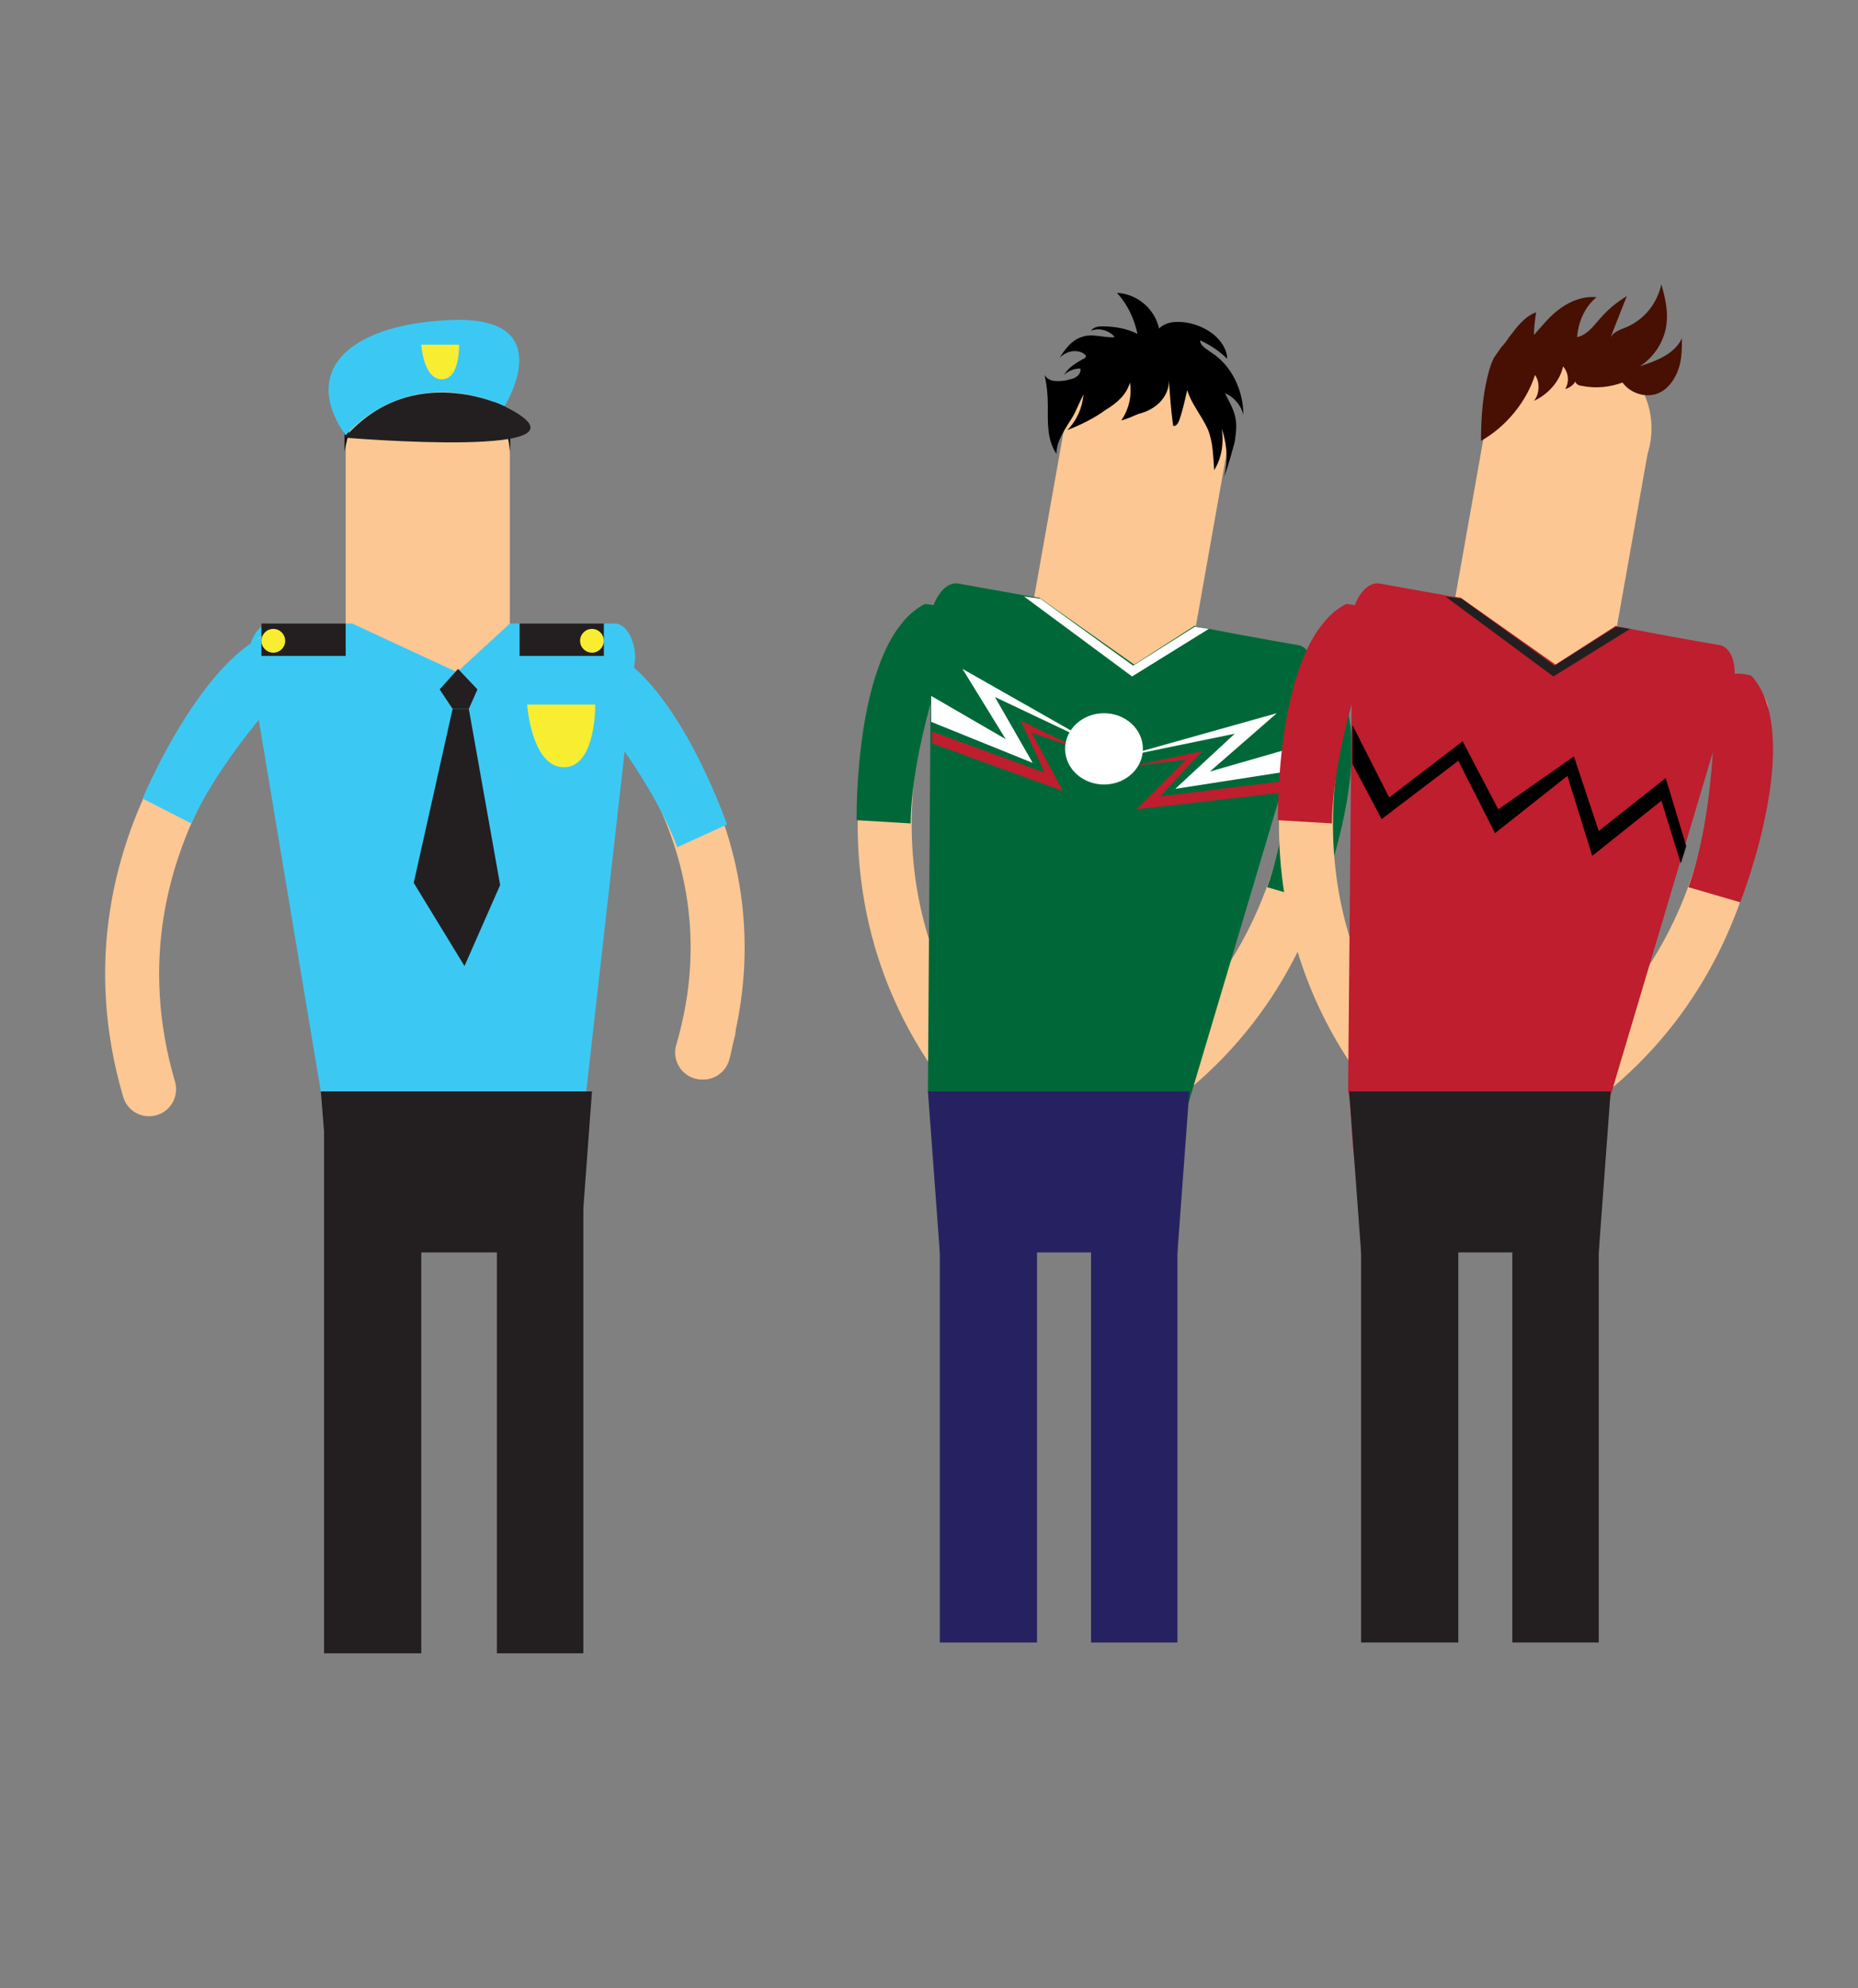 <?xml version="1.0" encoding="utf-8"?>
<!-- Generator: Adobe Illustrator 17.1.0, SVG Export Plug-In . SVG Version: 6.00 Build 0)  -->
<!DOCTYPE svg PUBLIC "-//W3C//DTD SVG 1.1//EN" "http://www.w3.org/Graphics/SVG/1.1/DTD/svg11.dtd">
<svg version="1.1" id="Layer_1" xmlns="http://www.w3.org/2000/svg" xmlns:xlink="http://www.w3.org/1999/xlink" x="0px" y="0px"
	 viewBox="0 0 172 184" enable-background="new 0 0 172 184" xml:space="preserve">
<rect x="0" y="0" width="172" height="184" fill="#808080" stroke="none"/>
<path fill="none" stroke="#FCC792" stroke-width="5" stroke-linecap="round" stroke-miterlimit="10" d="M122.2,65.8
	c0,0,2.4,24.4-19.2,36.9"/>
<path fill="#006838" d="M119.7,65.6c0,0,0.1,9.6-2.4,16.5l4.8,1.4c0,0,6.1-15.5,1-21C123.2,62.6,119.1,61.1,119.7,65.6z"/>
<path fill="none" stroke="#FCC792" stroke-width="5" stroke-linecap="round" stroke-miterlimit="10" d="M85.4,59.3
	c0,0-10.7,22,5.3,41.2"/>
<path fill="#006838" d="M87.8,59.9c0,0-3.4,9-3.5,16.3l-5-0.3c0,0-0.3-16.6,6.3-20C85.5,55.9,90,55.9,87.8,59.9z"/>
<rect x="96.6" y="39.5" transform="matrix(-0.985 -0.175 0.175 -0.985 197.963 119.265)" fill="#FCC792" width="15.2" height="22.7"/>
<ellipse transform="matrix(0.985 0.175 -0.175 0.985 8.598 -18.005)" fill="#FCC792" cx="106.2" cy="39.7" rx="7.6" ry="7.7"/>
<g>
	<path fill="#006838" d="M120.2,59.7c0,0-4.2-0.7-9.3-1.7c-0.1,0-0.2,0-0.3-0.1l-5.6,3.6l-8.8-6.2c-0.3,0-0.5-0.1-0.8-0.1
		c-1.7-0.3-6.7-1.2-6.7-1.2c-1.1-0.2-2.2,1.2-2.5,2.8L85.9,101c0.4,2,0.3,8.3,1.3,8.5l18,3.2c1.1,0.2,2.1-1,2.4-2.5l14-47
		C121.8,61.6,121.3,59.9,120.2,59.7z"/>
</g>
<rect x="87" y="101" fill="#262262" width="9" height="51"/>
<rect x="101" y="101" fill="#262262" width="8" height="51"/>
<polygon fill="#FFFFFF" points="96.3,55.4 104.9,61.6 110.6,58 111.9,58.2 104.8,62.6 94.8,55.2 "/>
<polygon fill="#262262" points="109,115.9 87,115.9 85.9,101 110.1,101 "/>
<path d="M108.2,35.1c0.1,1.4,0.2,2.9,0.4,4.3c0.3,0.1,0.5-0.3,0.6-0.6c0.3-0.9,0.5-1.8,0.7-2.7c0.4,1.3,1.3,2.3,1.9,3.6
	c0.5,1.2,0.5,2.5,0.6,3.8c0.7-1.1,0.9-2.5,0.7-3.8c0.5,1.4,0.6,3,0.2,4.5c0.4-1.1,0.7-2.2,1-3.3c0.1-0.7,0.2-1.4,0.1-2
	c-0.1-0.9-0.6-1.7-1-2.5c0.8,0.3,1.5,1.1,1.7,2c0-2.3-1.1-4.6-3-5.8c-0.4-0.3-1-0.6-1-1.1c0.9,0.4,1.8,1,2.5,1.7
	c0-0.8-0.5-1.6-1.2-2.2c-0.6-0.5-1.4-0.9-2.3-1.1c-1-0.2-2.1-0.2-2.8,0.5c-0.4-1.8-2-3.2-3.9-3.3c1,1.1,1.6,2.4,1.9,3.8
	c-1-0.5-2.1-0.7-3.3-0.7c-0.4,0-0.8,0.1-1,0.4c0.8-0.3,1.7,0,2.2,0.6c-1,0.1-2.1-0.4-3.1,0c-0.9,0.3-1.5,1.1-2,1.9
	c0.6-0.6,1.5-0.8,2.2-0.4c0.1,0.1,0.3,0.2,0.2,0.3c0,0.1-0.1,0.2-0.2,0.2c-0.7,0.4-1.4,0.8-1.8,1.5c0.4-0.4,1-0.6,1.5-0.6
	c0.1,0.3-0.1,0.6-0.4,0.8s-0.6,0.2-0.9,0.3c-0.7,0.1-1.6,0.2-2-0.5c0.2,0.9,0.3,1.8,0.3,2.8c0,1.5-0.1,3.2,0.8,4.5
	c0-1.3,0.9-2.4,1.6-3.6c0.3-0.6,0.6-1.3,0.9-1.9c-0.1,1.2-0.6,2.4-1.5,3.3c1.3-0.5,2.5-1.1,3.6-1.9c1-0.6,1.9-1.4,2.2-2.5
	c0.2,1.2-0.1,2.5-0.8,3.5c0.5-0.1,1.1-0.4,1.6-0.6C107.1,37.9,108.3,36.6,108.2,35.1z"/>
<polygon fill="#FFFFFF" points="120,69.1 112,71.4 118.2,66 103.6,70.1 114.3,67.9 108.8,73 119.1,71.4 "/>
<polygon fill="#BE1E2D" points="118.7,72.3 107.4,73.7 111.3,69.5 104.9,70.9 109.8,70.3 105.2,74.9 118.3,73.4 "/>
<polygon fill="#FFFFFF" points="86.2,64.4 93.1,68.4 89.1,61.9 101.6,69 92.1,64.5 95.6,70.6 86.2,66.8 "/>
<polygon fill="#BE1E2D" points="86.3,67.7 96.7,71.5 94.5,66.7 100.1,69.4 95.5,67.8 98.4,73.2 86.3,68.8 "/>
<ellipse fill="#FFFFFF" cx="102.2" cy="69.3" rx="3.6" ry="3.3"/>
<rect x="32" y="40.5" fill="#FCC792" width="15.2" height="22.7"/>
<ellipse fill="#FCC792" cx="39.6" cy="40.5" rx="7.6" ry="7.7"/>
<path fill="none" stroke="#FCC792" stroke-width="5" stroke-linecap="round" stroke-miterlimit="10" d="M53.8,60.7
	c0,0,17.7,14.6,11.2,36.7"/>
<path fill="none" stroke="#FCC792" stroke-width="5" stroke-linecap="round" stroke-miterlimit="10" d="M65.6,95.3
	c-0.2,0.7-0.3,1.4-0.5,2.1"/>
<g>
	<path fill="#3BC9F4" d="M56.9,57.7c0,0-4.3,0-9.4,0c-0.1,0-0.2,0-0.3,0l-4.9,4.5l-9.7-4.5c-0.3,0-0.5,0-0.8,0c-1.7,0-6.8,0-6.8,0
		c-1.1,0-2,1.6-2,3.2l8.1,48.5c0,1.6,0.9,3.1,2,3.1h18.3c1.1,0,1.9-1.3,1.9-2.9l5.5-48.7C58.8,59.3,58,57.7,56.9,57.7z"/>
</g>
<rect x="30" y="102" fill="#231F20" width="9" height="51"/>
<rect x="46" y="102" fill="#231F20" width="8" height="51"/>
<path fill="none" stroke="#FCC792" stroke-width="5" stroke-linecap="round" stroke-miterlimit="10" d="M25.5,61
	c0,0-18.7,15.9-11.7,39.8"/>
<path fill="#3BC9F4" d="M27.5,62.6c0,0-6.7,6.8-9.8,13.6l-4.5-2.3c0,0,6.4-15.4,13.8-15.8C27.1,58,31.1,59.8,27.5,62.6z"/>
<path fill="#3BC9F4" d="M53.8,64.3c0,0,6.3,7.2,8.9,14.1l4.6-2.1c0,0-5.4-15.7-12.8-16.6C54.5,59.8,50.3,61.2,53.8,64.3z"/>
<path d="M36.4,33.5c0,0,6.3,4.7,6.9,0.3C43.3,33.8,40.1,31.6,36.4,33.5z"/>
<path d="M36.4,33.5c0,0-4.7,1.7-4.5,6.8v1.5c0,0,1.1-7.4,5.5-7.9"/>
<path d="M43.1,33.9c0,0,3.8,3.2,4.1,7.9c0,0,0.7-6.8-4.5-8.3L43.1,33.9z"/>
<polygon fill="#231F20" points="53.7,115.9 30.9,115.9 29.7,101 54.8,101 "/>
<rect x="24.2" y="57.7" fill="#231F20" width="7.8" height="3"/>
<rect x="48.1" y="57.7" fill="#231F20" width="7.8" height="3"/>
<polygon fill="#231F20" points="42.4,61.9 40.7,63.8 41.9,65.6 43.4,65.6 44.2,63.8 "/>
<polygon fill="#231F20" points="41.9,65.6 38.3,81.7 43,89.4 46.3,81.9 43.4,65.6 "/>
<circle fill="#F9ED32" cx="25.3" cy="59.3" r="1.1"/>
<circle fill="#F9ED32" cx="54.8" cy="59.3" r="1.1"/>
<path fill="#F9ED32" d="M48.8,65.2c0.4,0,6.3,0,6.3,0s0.1,5.8-2.9,5.8S48.8,65.2,48.8,65.2z"/>
<path fill="#3BC9F4" d="M32,40.3c0,0,5.4-6.8,14.7-2.7c0,0,5.1-8.1-4.4-8C32.8,29.8,27.6,34,32,40.3z"/>
<path fill="#231F20" d="M31.9,40.5c0,0,24.9,2.1,14.8-2.9C46.7,37.6,38.2,33.3,31.9,40.5z"/>
<path fill="#F9ED32" d="M39,31.9c0.2,0,3.5,0,3.5,0s0.1,3.2-1.6,3.2C39.2,35.1,39,31.9,39,31.9z"/>
<g>
	<path fill="none" stroke="#FCC792" stroke-width="5" stroke-linecap="round" stroke-miterlimit="10" d="M124.4,59.3
		c0,0-10.7,22,5.3,41.2"/>
	<path fill="#BE1E2D" d="M126.8,59.9c0,0-3.4,9-3.5,16.3l-5-0.3c0,0-0.3-16.6,6.3-20C124.5,55.9,129,55.9,126.8,59.9z"/>
	<g>
		<path fill="none" stroke="#FCC792" stroke-width="5" stroke-linecap="round" stroke-miterlimit="10" d="M161.2,65.8
			c0,0,2.4,24.4-19.2,36.9"/>
		<path fill="#BE1E2D" d="M158.7,65.6c0,0,0.1,9.6-2.4,16.5l4.8,1.4c0,0,6.1-15.5,1-21C162.2,62.6,158.1,61.1,158.7,65.6z"/>
		
			<rect x="135.6" y="39.5" transform="matrix(-0.985 -0.175 0.175 -0.985 275.36 126.1)" fill="#FCC792" width="15.2" height="22.7"/>
		
			<ellipse transform="matrix(0.985 0.175 -0.175 0.985 9.201 -24.841)" fill="#FCC792" cx="145.2" cy="39.7" rx="7.6" ry="7.7"/>
		<g>
			<path fill="#BE1E2D" d="M159.2,59.7c0,0-4.2-0.7-9.3-1.7c-0.1,0-0.2,0-0.3-0.1l-5.6,3.6l-8.8-6.2c-0.3,0-0.5-0.1-0.8-0.1
				c-1.7-0.3-6.7-1.2-6.7-1.2c-1.1-0.2-2.2,1.2-2.5,2.8l-0.4,44.1c0.4,2,0.3,8.3,1.3,8.5l18,3.2c1.1,0.2,2.1-1,2.4-2.5l14-47
				C160.8,61.6,160.3,59.9,159.2,59.7z"/>
		</g>
		<rect x="126" y="101" fill="#231F20" width="9" height="51"/>
		<rect x="140" y="101" fill="#231F20" width="8" height="51"/>
		<polygon fill="#231F20" points="135.3,55.4 143.9,61.6 149.6,58 150.9,58.2 143.8,62.6 133.8,55.2 		"/>
		<polygon fill="#231F20" points="148,115.9 126,115.9 124.9,101 149.1,101 		"/>
		<path fill="#471002" d="M150.2,35.4c0.8,1.1,2.4,1.5,3.5,0.9c0.8-0.4,1.4-1.3,1.7-2.2c0.3-0.9,0.3-1.9,0.3-2.8
			c-0.7,1.5-2.4,2.1-3.9,2.6c1.4-0.9,2.4-2.5,2.5-4.2c0.1-1.1-0.2-2.3-0.5-3.4c-0.4,1.8-1.6,3.3-3.3,4c-0.5,0.2-1.1,0.4-1.4,0.9
			c0.5-1.3,1-2.5,1.5-3.8c-1,0.6-1.8,1.3-2.5,2.1c-0.6,0.7-1.2,1.5-2.1,1.7c0.1-1.4,0.7-2.8,1.8-3.7c-1.2-0.1-2.3,0.3-3.3,1
			c-1,0.7-1.7,1.6-2.5,2.5c0-0.7,0.1-1.4,0.2-2.1c-1.1,0.4-1.8,1.4-2.5,2.3c-0.2,0.3-0.4,0.6-0.7,0.9c-0.2,0.3-0.5,0.7-0.7,1
			c-0.4,0.8-0.6,1.7-0.8,2.7c-0.3,1.6-0.4,3.3-0.4,5c2.3-1.3,4.2-3.6,5-6.1c0.5,0.7,0.4,1.8-0.1,2.4c1.3-0.6,2.4-1.8,2.7-3.2
			c0.5,0.6,0.6,1.4,0.2,2.1c0.4-0.1,0.8-0.4,1-0.8c-0.2,0.2,0.2,0.5,0.5,0.5C147.8,36,149.1,35.8,150.2,35.4z"/>
		<polygon points="125.2,67.1 128.6,73.8 135.4,68.6 138.7,74.9 145.7,70 148,76.9 154.2,72 156.1,78.3 155.6,79.9 153.8,74.1 
			147.4,79.2 145.1,71.8 138.4,77.1 135,70.4 127.9,75.8 125.2,70.7 		"/>
	</g>
</g>
</svg>
